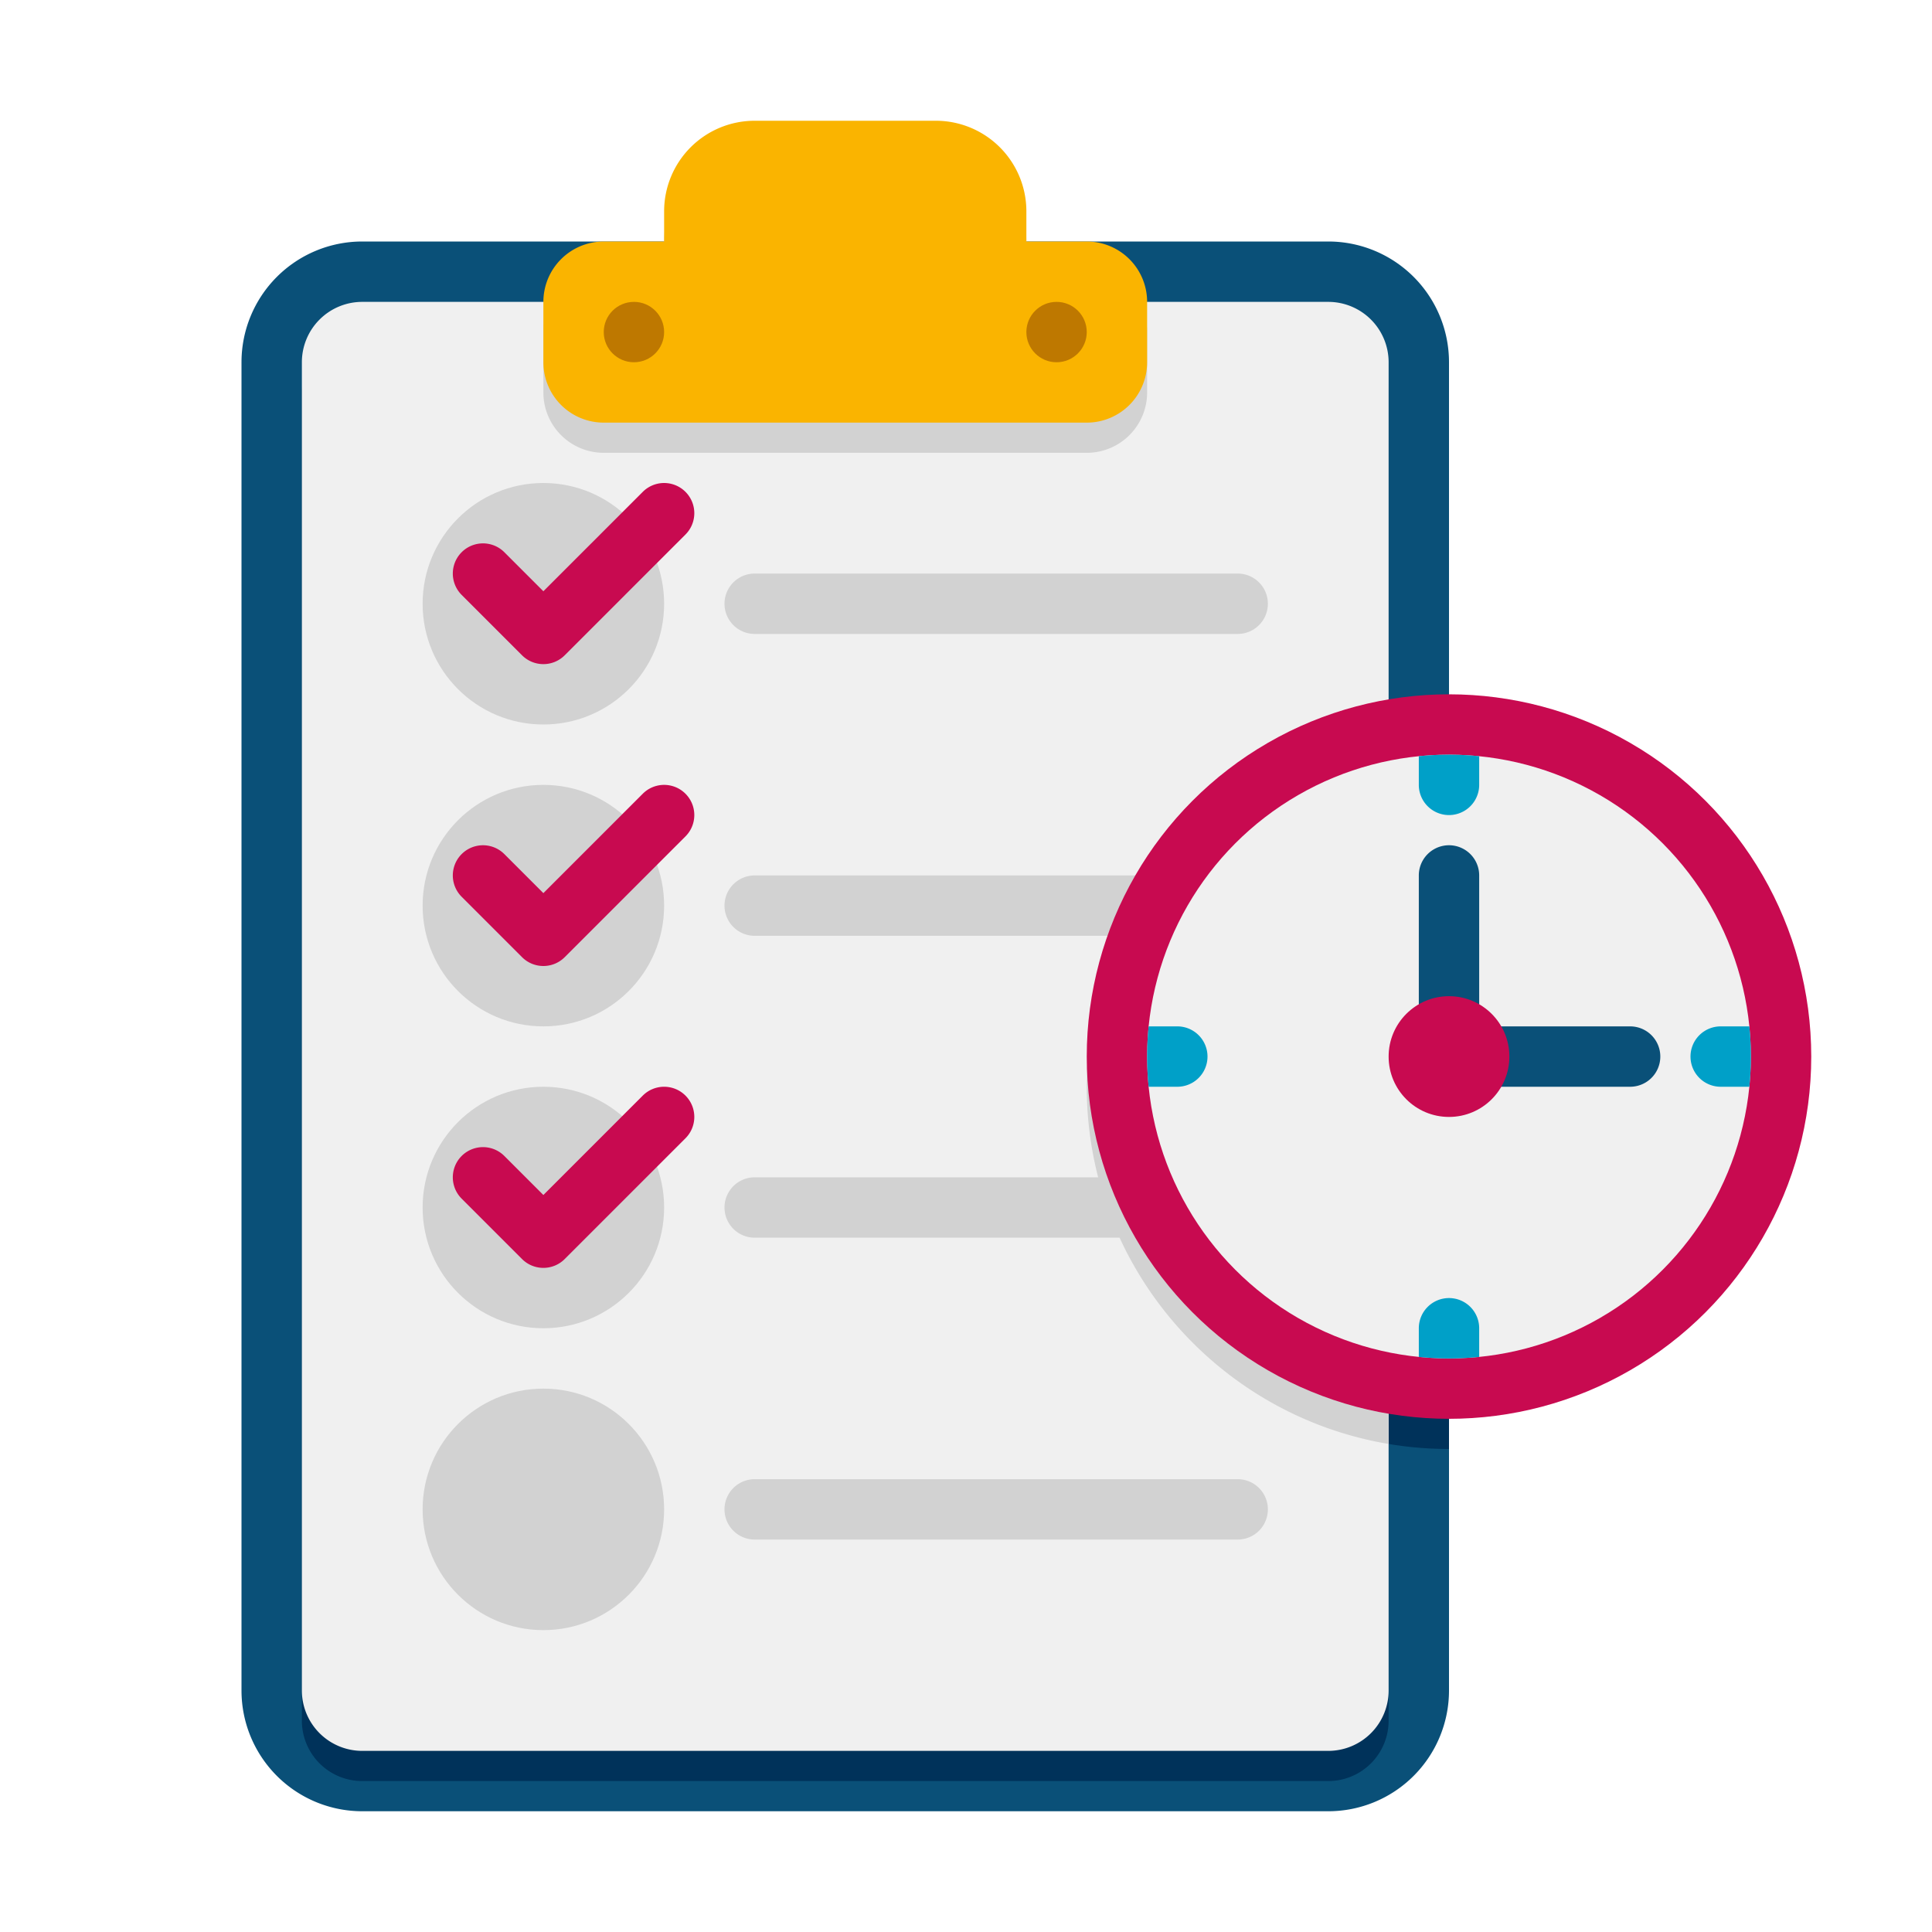 <svg viewBox="0 0 64 64" xmlns="http://www.w3.org/2000/svg"><g><path d="M44 60H12a4 4 0 0 1-4-4V12a4 4 0 0 1 4-4h32a4 4 0 0 1 4 4v44a4 4 0 0 1-4 4z" fill="#0a5078"></path><path d="M36 36c0 6.627 5.373 12 12 12V24c-6.627 0-12 5.373-12 12z" fill="#00325a"></path><path d="M44 59H12a2 2 0 0 1-2-2V13a2 2 0 0 1 2-2h32a2 2 0 0 1 2 2v44a2 2 0 0 1-2 2z" fill="#00325a"></path><path d="M44 58H12a2 2 0 0 1-2-2V12a2 2 0 0 1 2-2h32a2 2 0 0 1 2 2v44a2 2 0 0 1-2 2z" fill="#f0f0f0"></path><path d="M46 24.167c-5.675.952-10 5.887-10 11.833s4.325 10.881 10 11.833zM34 9V8a3 3 0 0 0-3-3h-6a3 3 0 0 0-3 3v1h-2a2 2 0 0 0-2 2v2a2 2 0 0 0 2 2h16a2 2 0 0 0 2-2v-2a2 2 0 0 0-2-2z" fill="#d2d2d2"></path><path d="M34 8V7a3 3 0 0 0-3-3h-6a3 3 0 0 0-3 3v1h-2a2 2 0 0 0-2 2v2a2 2 0 0 0 2 2h16a2 2 0 0 0 2-2v-2a2 2 0 0 0-2-2z" fill="#fab400"></path><circle cx="21" cy="11" fill="#be7800" r="1"></circle><circle cx="35" cy="11" fill="#be7800" r="1"></circle><circle cx="18" cy="20" fill="#d2d2d2" r="4"></circle><path d="M41 21H25a1 1 0 0 1 0-2h16a1 1 0 0 1 0 2z" fill="#d2d2d2"></path><circle cx="18" cy="30" fill="#d2d2d2" r="4"></circle><path d="M41 31H25a1 1 0 0 1 0-2h16a1 1 0 0 1 0 2z" fill="#d2d2d2"></path><circle cx="18" cy="40" fill="#d2d2d2" r="4"></circle><path d="M41 41H25a1 1 0 0 1 0-2h16a1 1 0 0 1 0 2z" fill="#d2d2d2"></path><circle cx="18" cy="50" fill="#d2d2d2" r="4"></circle><path d="M41 51H25a1 1 0 0 1 0-2h16a1 1 0 0 1 0 2z" fill="#d2d2d2"></path><circle cx="48" cy="35" fill="#c80a50" r="12"></circle><circle cx="48" cy="35" fill="#f0f0f0" r="10"></circle><path d="M54 34h-5v-5a1 1 0 0 0-2 0v6a1 1 0 0 0 1 1h6a1 1 0 0 0 0-2z" fill="#0a5078"></path><circle cx="48" cy="35" fill="#c80a50" r="2"></circle><g fill="#00a0c8"><path d="M48 25c-.338 0-.671.017-1 .05V26a1 1 0 0 0 2 0v-.95c-.329-.033-.662-.05-1-.05zM48 43a1 1 0 0 0-1 1v.95a10.008 10.008 0 0 0 2 0V44a1 1 0 0 0-1-1zM38.05 36H39a1 1 0 0 0 0-2h-.95a10.008 10.008 0 0 0 0 2zM56 35a1 1 0 0 0 1 1h.95a10.008 10.008 0 0 0 0-2H57a1 1 0 0 0-1 1z" fill="#00a0c8"></path></g><path d="M18 22a.997.997 0 0 1-.707-.293l-2-2a.999.999 0 1 1 1.414-1.414L18 19.586l3.293-3.293a.999.999 0 1 1 1.414 1.414l-4 4A.997.997 0 0 1 18 22zM18 32a.997.997 0 0 1-.707-.293l-2-2a.999.999 0 1 1 1.414-1.414L18 29.586l3.293-3.293a.999.999 0 1 1 1.414 1.414l-4 4A.997.997 0 0 1 18 32zM18 42a.997.997 0 0 1-.707-.293l-2-2a.999.999 0 1 1 1.414-1.414L18 39.586l3.293-3.293a.999.999 0 1 1 1.414 1.414l-4 4A.997.997 0 0 1 18 42z" fill="#c80a50"></path></g></svg>